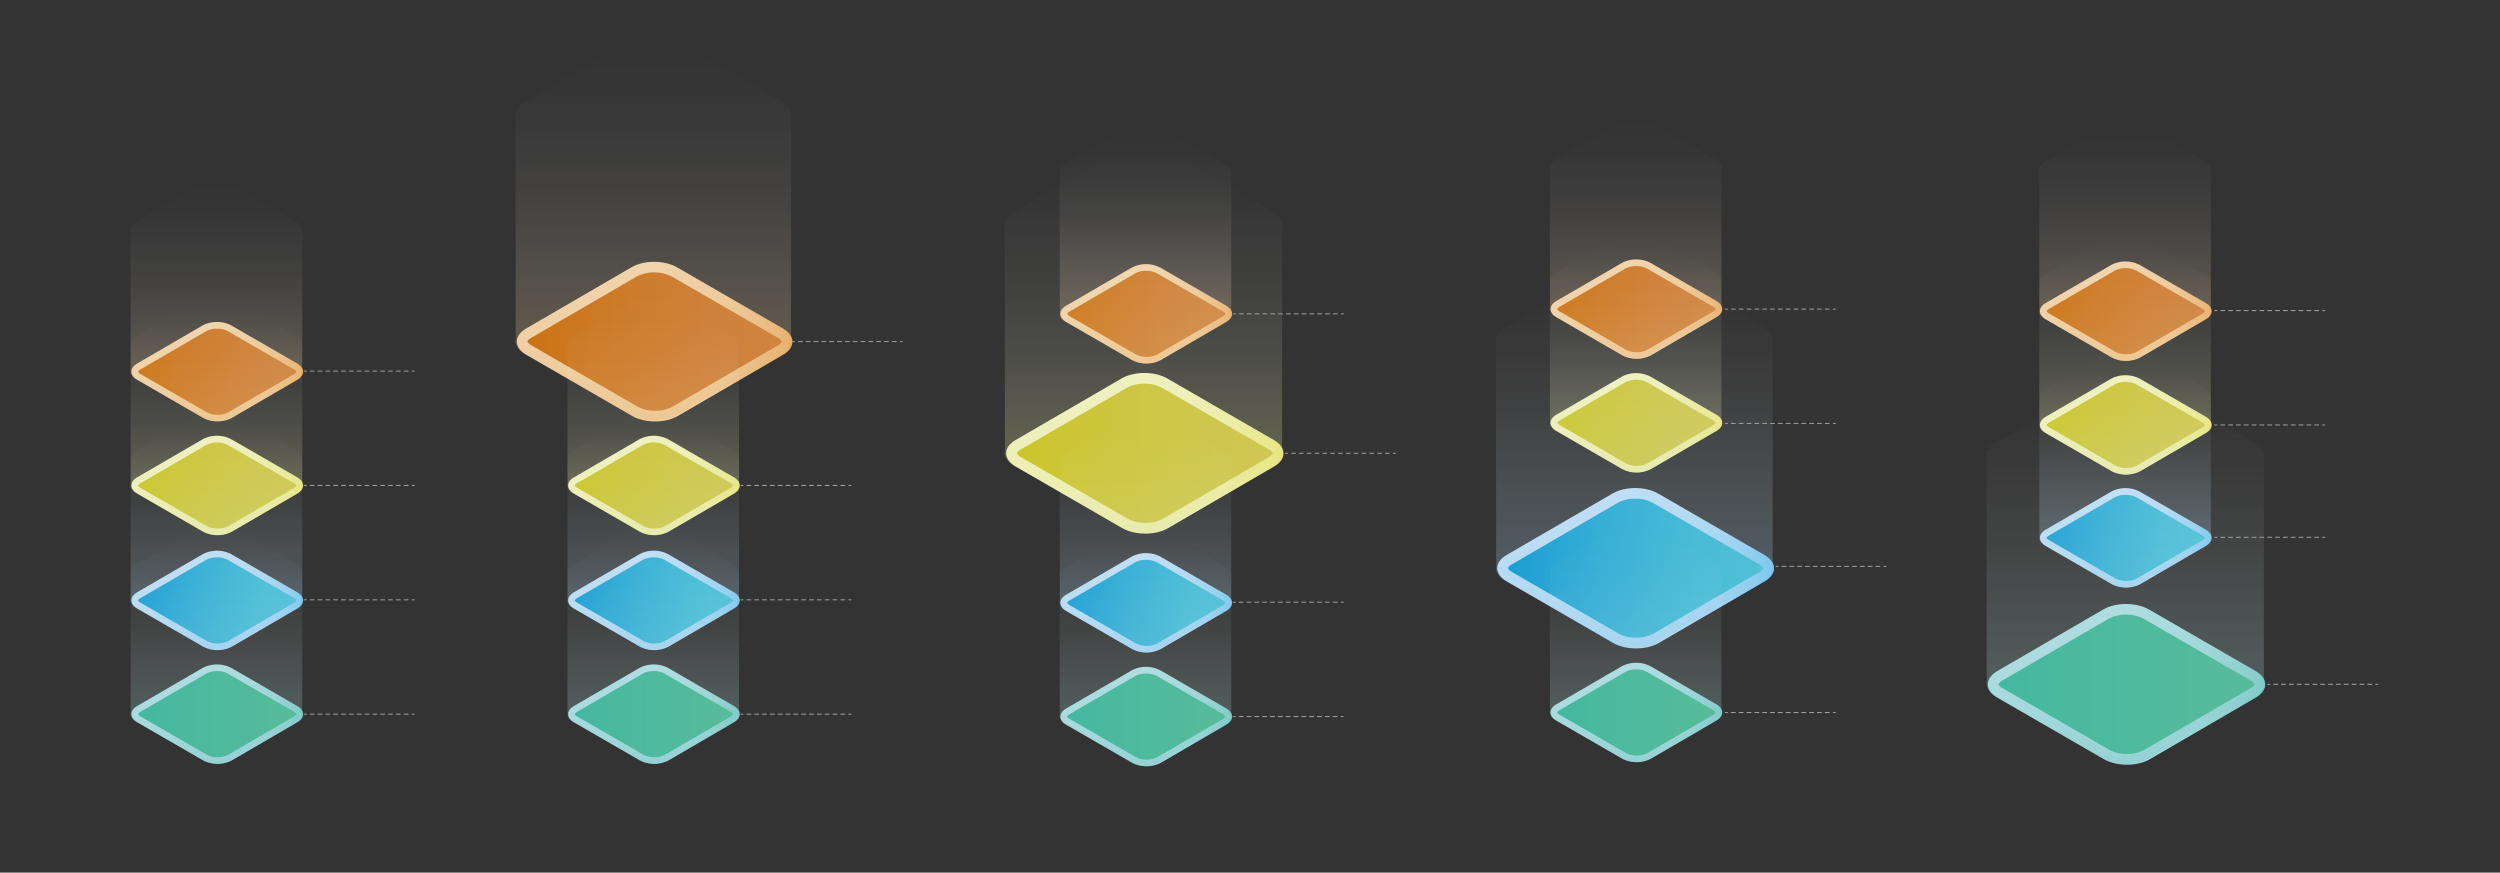 <svg xmlns="http://www.w3.org/2000/svg" xmlns:xlink="http://www.w3.org/1999/xlink" viewBox="0 0 1244.94 434.55"><rect x="0" y="0" width="1244.94" height="434.55" fill="#333333" stroke="none"/><defs><style>.cls-1{fill:url(#linear-gradient);}.cls-11,.cls-16,.cls-19,.cls-2,.cls-22,.cls-25,.cls-28,.cls-31,.cls-34,.cls-37,.cls-40,.cls-43,.cls-46,.cls-49,.cls-5,.cls-52,.cls-55,.cls-58,.cls-61,.cls-8{opacity:0.39;}.cls-2{fill:url(#linear-gradient-2);}.cls-3{fill:url(#linear-gradient-3);}.cls-4{fill:url(#linear-gradient-4);}.cls-5{fill:url(#linear-gradient-5);}.cls-6{fill:url(#linear-gradient-6);}.cls-7{fill:url(#linear-gradient-7);}.cls-8{fill:url(#linear-gradient-8);}.cls-9{fill:url(#linear-gradient-9);}.cls-10{fill:url(#linear-gradient-10);}.cls-11{fill:url(#linear-gradient-11);}.cls-12{fill:url(#linear-gradient-12);}.cls-13,.cls-14{fill:none;stroke:#a09e9f;stroke-linecap:round;stroke-miterlimit:10;stroke-width:0.5px;}.cls-14{stroke-dasharray:1.95 1.95;}.cls-15{fill:url(#linear-gradient-13);}.cls-16{fill:url(#linear-gradient-14);}.cls-17{fill:url(#linear-gradient-15);}.cls-18{fill:url(#linear-gradient-16);}.cls-19{fill:url(#linear-gradient-17);}.cls-20{fill:url(#linear-gradient-18);}.cls-21{fill:url(#linear-gradient-19);}.cls-22{fill:url(#linear-gradient-20);}.cls-23{fill:url(#linear-gradient-21);}.cls-24{fill:url(#linear-gradient-22);}.cls-25{fill:url(#linear-gradient-23);}.cls-26{fill:url(#linear-gradient-24);}.cls-27{fill:url(#linear-gradient-25);}.cls-28{fill:url(#linear-gradient-26);}.cls-29{fill:url(#linear-gradient-27);}.cls-30{fill:url(#linear-gradient-28);}.cls-31{fill:url(#linear-gradient-29);}.cls-32{fill:url(#linear-gradient-30);}.cls-33{fill:url(#linear-gradient-31);}.cls-34{fill:url(#linear-gradient-32);}.cls-35{fill:url(#linear-gradient-33);}.cls-36{fill:url(#linear-gradient-34);}.cls-37{fill:url(#linear-gradient-35);}.cls-38{fill:url(#linear-gradient-36);}.cls-39{fill:url(#linear-gradient-37);}.cls-40{fill:url(#linear-gradient-38);}.cls-41{fill:url(#linear-gradient-39);}.cls-42{fill:url(#linear-gradient-40);}.cls-43{fill:url(#linear-gradient-41);}.cls-44{fill:url(#linear-gradient-42);}.cls-45{fill:url(#linear-gradient-43);}.cls-46{fill:url(#linear-gradient-44);}.cls-47{fill:url(#linear-gradient-45);}.cls-48{fill:url(#linear-gradient-46);}.cls-49{fill:url(#linear-gradient-47);}.cls-50{fill:url(#linear-gradient-48);}.cls-51{fill:url(#linear-gradient-49);}.cls-52{fill:url(#linear-gradient-50);}.cls-53{fill:url(#linear-gradient-51);}.cls-54{fill:url(#linear-gradient-52);}.cls-55{fill:url(#linear-gradient-53);}.cls-56{fill:url(#linear-gradient-54);}.cls-57{fill:url(#linear-gradient-55);}.cls-58{fill:url(#linear-gradient-56);}.cls-59{fill:url(#linear-gradient-57);}.cls-60{fill:url(#linear-gradient-58);}.cls-61{fill:url(#linear-gradient-59);}.cls-62{fill:url(#linear-gradient-60);}</style><linearGradient id="linear-gradient" x1="257.37" y1="170.12" x2="394.62" y2="170.12" gradientUnits="userSpaceOnUse"><stop offset="0" stop-color="#f0d3aa"/><stop offset="0.47" stop-color="#f0d2a8"/><stop offset="0.64" stop-color="#efcea1"/><stop offset="0.77" stop-color="#edc896"/><stop offset="0.86" stop-color="#eabe85"/><stop offset="0.95" stop-color="#e7b26f"/><stop offset="1" stop-color="#e4a85d"/></linearGradient><linearGradient id="linear-gradient-2" x1="325.31" y1="209.64" x2="325.31" y2="17.36" gradientUnits="userSpaceOnUse"><stop offset="0" stop-color="#e4a85d"/><stop offset="0.15" stop-color="#ebbd85" stop-opacity="0.75"/><stop offset="0.31" stop-color="#f1d1aa" stop-opacity="0.53"/><stop offset="0.46" stop-color="#f6e2c8" stop-opacity="0.34"/><stop offset="0.61" stop-color="#faeee0" stop-opacity="0.19"/><stop offset="0.76" stop-color="#fdf8f1" stop-opacity="0.09"/><stop offset="0.89" stop-color="#fefdfb" stop-opacity="0.02"/><stop offset="1" stop-color="#fff" stop-opacity="0"/></linearGradient><linearGradient id="linear-gradient-3" x1="389.3" y1="170.12" x2="262.69" y2="170.12" gradientUnits="userSpaceOnUse"><stop offset="0" stop-color="#cf8440"/><stop offset="0.29" stop-color="#ce8139"/><stop offset="0.7" stop-color="#cd7a27"/><stop offset="1" stop-color="#cb7315"/></linearGradient><linearGradient id="linear-gradient-4" x1="282.92" y1="241.75" x2="368.4" y2="241.75" gradientUnits="userSpaceOnUse"><stop offset="0" stop-color="#edf0c0"/><stop offset="0.47" stop-color="#edf0be"/><stop offset="0.64" stop-color="#ecefb7"/><stop offset="0.77" stop-color="#ebedac"/><stop offset="0.86" stop-color="#e9ea9b"/><stop offset="0.95" stop-color="#e6e685"/><stop offset="1" stop-color="#e4e373"/></linearGradient><linearGradient id="linear-gradient-5" x1="325.23" y1="266.37" x2="325.23" y2="146.61" gradientUnits="userSpaceOnUse"><stop offset="0" stop-color="#e4e373"/><stop offset="0.15" stop-color="#ebea95" stop-opacity="0.75"/><stop offset="0.31" stop-color="#f1f0b5" stop-opacity="0.53"/><stop offset="0.46" stop-color="#f6f6d0" stop-opacity="0.34"/><stop offset="0.61" stop-color="#fafae4" stop-opacity="0.19"/><stop offset="0.76" stop-color="#fdfdf3" stop-opacity="0.09"/><stop offset="0.89" stop-color="#fefefc" stop-opacity="0.02"/><stop offset="1" stop-color="#fff" stop-opacity="0"/></linearGradient><linearGradient id="linear-gradient-6" x1="365.09" y1="241.75" x2="286.23" y2="241.75" gradientUnits="userSpaceOnUse"><stop offset="0" stop-color="#cfc753"/><stop offset="0.3" stop-color="#cec74c"/><stop offset="0.74" stop-color="#ccc63a"/><stop offset="1" stop-color="#cac62b"/></linearGradient><linearGradient id="linear-gradient-7" x1="282.92" y1="298.99" x2="368.4" y2="298.99" gradientUnits="userSpaceOnUse"><stop offset="0" stop-color="#c1ddf4"/><stop offset="0.47" stop-color="#bfdcf4"/><stop offset="0.64" stop-color="#b8daf3"/><stop offset="0.76" stop-color="#add6f2"/><stop offset="0.86" stop-color="#9cd0f0"/><stop offset="0.94" stop-color="#86c9ee"/><stop offset="1" stop-color="#70c1ec"/></linearGradient><linearGradient id="linear-gradient-8" x1="325.23" y1="323.6" x2="325.23" y2="203.84" gradientUnits="userSpaceOnUse"><stop offset="0" stop-color="#70c1ec"/><stop offset="0.01" stop-color="#71c2ec" stop-opacity="0.99"/><stop offset="0.16" stop-color="#96d2f1" stop-opacity="0.73"/><stop offset="0.32" stop-color="#b6dff5" stop-opacity="0.51"/><stop offset="0.48" stop-color="#d0ebf9" stop-opacity="0.33"/><stop offset="0.62" stop-color="#e5f4fc" stop-opacity="0.18"/><stop offset="0.76" stop-color="#f3fafd" stop-opacity="0.08"/><stop offset="0.89" stop-color="#fcfeff" stop-opacity="0.02"/><stop offset="1" stop-color="#fff" stop-opacity="0"/></linearGradient><linearGradient id="linear-gradient-9" x1="365.09" y1="298.99" x2="286.23" y2="298.99" gradientUnits="userSpaceOnUse"><stop offset="0" stop-color="#50c0d6"/><stop offset="0.26" stop-color="#49bcd6"/><stop offset="0.62" stop-color="#37afd5"/><stop offset="1" stop-color="#1c9ed3"/></linearGradient><linearGradient id="linear-gradient-10" x1="282.92" y1="355.63" x2="368.4" y2="355.63" gradientUnits="userSpaceOnUse"><stop offset="0" stop-color="#acdbe0"/><stop offset="0.51" stop-color="#aadadf"/><stop offset="0.69" stop-color="#a3d8db"/><stop offset="0.82" stop-color="#98d3d5"/><stop offset="0.92" stop-color="#87cdcc"/><stop offset="1" stop-color="#74c6c2"/></linearGradient><linearGradient id="linear-gradient-11" x1="325.23" y1="380.24" x2="325.23" y2="260.48" gradientUnits="userSpaceOnUse"><stop offset="0" stop-color="#74c6c2"/><stop offset="0.08" stop-color="#86ceca" stop-opacity="0.87"/><stop offset="0.25" stop-color="#abdcda" stop-opacity="0.61"/><stop offset="0.42" stop-color="#c9e9e7" stop-opacity="0.39"/><stop offset="0.58" stop-color="#e1f3f2" stop-opacity="0.22"/><stop offset="0.74" stop-color="#f1f9f9" stop-opacity="0.1"/><stop offset="0.88" stop-color="#fcfefd" stop-opacity="0.03"/><stop offset="1" stop-color="#fff" stop-opacity="0"/></linearGradient><linearGradient id="linear-gradient-12" x1="365.09" y1="355.63" x2="286.23" y2="355.63" gradientUnits="userSpaceOnUse"><stop offset="0" stop-color="#56bb9a"/><stop offset="0.52" stop-color="#4fba9d"/><stop offset="1" stop-color="#44b8a1"/></linearGradient><linearGradient id="linear-gradient-13" x1="528.07" y1="156.29" x2="613.56" y2="156.29" xlink:href="#linear-gradient"/><linearGradient id="linear-gradient-14" x1="570.39" y1="180.91" x2="570.39" y2="61.15" xlink:href="#linear-gradient-2"/><linearGradient id="linear-gradient-15" x1="610.24" y1="156.29" x2="531.39" y2="156.29" xlink:href="#linear-gradient-3"/><linearGradient id="linear-gradient-16" x1="501.05" y1="225.72" x2="639.15" y2="225.72" xlink:href="#linear-gradient-4"/><linearGradient id="linear-gradient-17" x1="569.42" y1="265.48" x2="569.42" y2="72.01" xlink:href="#linear-gradient-5"/><linearGradient id="linear-gradient-18" x1="633.8" y1="225.72" x2="506.41" y2="225.72" xlink:href="#linear-gradient-6"/><linearGradient id="linear-gradient-19" x1="528.07" y1="300.19" x2="613.56" y2="300.19" xlink:href="#linear-gradient-7"/><linearGradient id="linear-gradient-20" x1="570.39" y1="324.8" x2="570.39" y2="205.04" xlink:href="#linear-gradient-8"/><linearGradient id="linear-gradient-21" x1="610.24" y1="300.19" x2="531.39" y2="300.19" xlink:href="#linear-gradient-9"/><linearGradient id="linear-gradient-22" x1="528.07" y1="356.83" x2="613.56" y2="356.83" xlink:href="#linear-gradient-10"/><linearGradient id="linear-gradient-23" x1="570.39" y1="381.44" x2="570.39" y2="261.68" xlink:href="#linear-gradient-11"/><linearGradient id="linear-gradient-24" x1="610.24" y1="356.83" x2="531.39" y2="356.83" xlink:href="#linear-gradient-12"/><linearGradient id="linear-gradient-25" x1="772.17" y1="153.93" x2="857.65" y2="153.93" xlink:href="#linear-gradient"/><linearGradient id="linear-gradient-26" x1="814.48" y1="178.54" x2="814.48" y2="58.79" xlink:href="#linear-gradient-2"/><linearGradient id="linear-gradient-27" x1="854.34" y1="153.93" x2="775.48" y2="153.93" xlink:href="#linear-gradient-3"/><linearGradient id="linear-gradient-28" x1="772.17" y1="210.57" x2="857.65" y2="210.57" xlink:href="#linear-gradient-4"/><linearGradient id="linear-gradient-29" x1="814.48" y1="235.18" x2="814.48" y2="115.42" xlink:href="#linear-gradient-5"/><linearGradient id="linear-gradient-30" x1="854.34" y1="210.57" x2="775.48" y2="210.57" xlink:href="#linear-gradient-6"/><linearGradient id="linear-gradient-31" x1="745.59" y1="282.96" x2="883.44" y2="282.96" xlink:href="#linear-gradient-7"/><linearGradient id="linear-gradient-32" x1="813.83" y1="322.65" x2="813.83" y2="129.51" xlink:href="#linear-gradient-8"/><linearGradient id="linear-gradient-33" x1="878.1" y1="282.96" x2="750.93" y2="282.96" xlink:href="#linear-gradient-9"/><linearGradient id="linear-gradient-34" x1="772.17" y1="354.79" x2="857.65" y2="354.79" xlink:href="#linear-gradient-10"/><linearGradient id="linear-gradient-35" x1="814.48" y1="379.4" x2="814.48" y2="259.64" xlink:href="#linear-gradient-11"/><linearGradient id="linear-gradient-36" x1="854.34" y1="354.79" x2="775.48" y2="354.79" xlink:href="#linear-gradient-12"/><linearGradient id="linear-gradient-37" x1="1015.88" y1="154.97" x2="1101.36" y2="154.97" xlink:href="#linear-gradient"/><linearGradient id="linear-gradient-38" x1="1058.2" y1="179.58" x2="1058.2" y2="59.82" xlink:href="#linear-gradient-2"/><linearGradient id="linear-gradient-39" x1="1098.05" y1="154.97" x2="1019.19" y2="154.97" xlink:href="#linear-gradient-3"/><linearGradient id="linear-gradient-40" x1="1015.88" y1="211.61" x2="1101.36" y2="211.61" xlink:href="#linear-gradient-4"/><linearGradient id="linear-gradient-41" x1="1058.2" y1="236.22" x2="1058.2" y2="116.46" xlink:href="#linear-gradient-5"/><linearGradient id="linear-gradient-42" x1="1098.05" y1="211.61" x2="1019.19" y2="211.61" xlink:href="#linear-gradient-6"/><linearGradient id="linear-gradient-43" x1="1015.88" y1="267.84" x2="1101.36" y2="267.84" xlink:href="#linear-gradient-7"/><linearGradient id="linear-gradient-44" x1="1058.2" y1="292.45" x2="1058.2" y2="172.69" xlink:href="#linear-gradient-8"/><linearGradient id="linear-gradient-45" x1="1098.05" y1="267.84" x2="1019.19" y2="267.84" xlink:href="#linear-gradient-9"/><linearGradient id="linear-gradient-46" x1="989.88" y1="340.78" x2="1128.05" y2="340.78" xlink:href="#linear-gradient-10"/><linearGradient id="linear-gradient-47" x1="1058.28" y1="380.57" x2="1058.28" y2="186.99" xlink:href="#linear-gradient-11"/><linearGradient id="linear-gradient-48" x1="1122.69" y1="340.78" x2="995.23" y2="340.78" xlink:href="#linear-gradient-12"/><linearGradient id="linear-gradient-49" x1="65.46" y1="185.12" x2="150.94" y2="185.12" xlink:href="#linear-gradient"/><linearGradient id="linear-gradient-50" x1="107.78" y1="209.73" x2="107.78" y2="89.97" xlink:href="#linear-gradient-2"/><linearGradient id="linear-gradient-51" x1="147.63" y1="185.12" x2="68.77" y2="185.12" xlink:href="#linear-gradient-3"/><linearGradient id="linear-gradient-52" x1="65.46" y1="241.75" x2="150.94" y2="241.75" xlink:href="#linear-gradient-4"/><linearGradient id="linear-gradient-53" x1="107.78" y1="266.37" x2="107.78" y2="146.61" xlink:href="#linear-gradient-5"/><linearGradient id="linear-gradient-54" x1="147.63" y1="241.75" x2="68.77" y2="241.75" xlink:href="#linear-gradient-6"/><linearGradient id="linear-gradient-55" x1="65.46" y1="298.99" x2="150.94" y2="298.99" xlink:href="#linear-gradient-7"/><linearGradient id="linear-gradient-56" x1="107.78" y1="323.6" x2="107.78" y2="203.84" xlink:href="#linear-gradient-8"/><linearGradient id="linear-gradient-57" x1="147.63" y1="298.99" x2="68.77" y2="298.99" xlink:href="#linear-gradient-9"/><linearGradient id="linear-gradient-58" x1="65.46" y1="355.63" x2="150.94" y2="355.63" xlink:href="#linear-gradient-10"/><linearGradient id="linear-gradient-59" x1="107.78" y1="380.24" x2="107.78" y2="260.48" xlink:href="#linear-gradient-11"/><linearGradient id="linear-gradient-60" x1="147.63" y1="355.63" x2="68.77" y2="355.63" xlink:href="#linear-gradient-12"/></defs><g id="图层_1" data-name="图层 1"><path class="cls-1" d="M389.91,163.59c6.25,3.61,6.29,9.46.08,13.07L337.5,207.17c-6.22,3.61-16.33,3.6-22.58,0l-52.83-30.51c-6.25-3.61-6.29-9.46-.08-13.08l52.49-30.5c6.21-3.61,16.32-3.6,22.57,0Z"/><path class="cls-2" d="M393.93,169.64V57.45h0c.14-2.48-1.41-5-4.69-6.88l-52.84-30.5c-6.24-3.61-16.35-3.61-22.56,0l-52.49,30.5a9.56,9.56,0,0,0-4.11,4.17h-.53v2.41l.1,111.7a5.24,5.24,0,0,0,0,2v0h0c.4,2,1.93,4,4.6,5.51l52.83,30.5c6.25,3.61,16.36,3.61,22.58,0l52.49-30.5c3.21-1.87,4.74-4.34,4.61-6.79Z"/><path class="cls-3" d="M326.22,204.55a17.88,17.88,0,0,1-8.64-2l-52.84-30.51c-1.56-.9-2.05-1.75-2.05-2s.47-1,2-1.91l52.49-30.5a19.69,19.69,0,0,1,17.23,0l52.84,30.51c1.56.9,2.05,1.75,2.05,2s-.47,1-2,1.9l-52.49,30.51A17.75,17.75,0,0,1,326.22,204.55Z"/><path class="cls-4" d="M365.46,237.68c3.9,2.25,3.92,5.9.05,8.15l-32.69,19a15.52,15.52,0,0,1-14.06,0l-32.91-19c-3.89-2.25-3.92-5.9,0-8.15l32.69-19a15.52,15.52,0,0,1,14.06,0Z"/><path class="cls-5" d="M368,241.45V171.58h0c.09-1.55-.88-3.11-2.92-4.29l-32.91-19a15.5,15.5,0,0,0-14.05,0l-32.7,19a6,6,0,0,0-2.55,2.6h-.33v1.5l.06,69.58a3.39,3.39,0,0,0,0,1.27v0h0a5.39,5.39,0,0,0,2.86,3.43l32.91,19a15.49,15.49,0,0,0,14.06,0l32.69-19c2-1.16,3-2.7,2.87-4.23Z"/><path class="cls-6" d="M325.8,263.2a11.11,11.11,0,0,1-5.38-1.24l-32.91-19c-1-.57-1.28-1.1-1.28-1.23s.29-.63,1.24-1.18l32.7-19a11,11,0,0,1,5.34-1.24,11.15,11.15,0,0,1,5.39,1.24l32.91,19c1,.57,1.28,1.1,1.28,1.23s-.3.63-1.24,1.18l-32.69,19A11,11,0,0,1,325.8,263.2Z"/><path class="cls-7" d="M365.46,294.92c3.9,2.24,3.92,5.89.05,8.14l-32.69,19a15.49,15.49,0,0,1-14.06,0l-32.91-19c-3.89-2.25-3.92-5.9,0-8.15l32.69-19a15.52,15.52,0,0,1,14.06,0Z"/><path class="cls-8" d="M368,298.69V228.81h0c.09-1.54-.88-3.11-2.92-4.28l-32.91-19a15.5,15.5,0,0,0-14.05,0l-32.7,19a6,6,0,0,0-2.55,2.6h-.33v1.5l.06,69.58a3.44,3.44,0,0,0,0,1.28h0a5.39,5.39,0,0,0,2.86,3.43l32.91,19a15.49,15.49,0,0,0,14.06,0l32.69-19c2-1.16,3-2.7,2.87-4.22Z"/><path class="cls-9" d="M325.8,320.43a11.11,11.11,0,0,1-5.38-1.24l-32.91-19c-1-.56-1.28-1.09-1.28-1.22s.29-.64,1.24-1.19l32.7-19a11,11,0,0,1,5.34-1.24,11.15,11.15,0,0,1,5.39,1.25l32.91,19c1,.56,1.28,1.09,1.28,1.22s-.3.64-1.24,1.18l-32.69,19A11,11,0,0,1,325.8,320.43Z"/><path class="cls-10" d="M365.46,351.56c3.9,2.24,3.92,5.89.05,8.14l-32.69,19a15.49,15.49,0,0,1-14.06,0l-32.91-19c-3.89-2.25-3.92-5.9,0-8.15l32.69-19a15.52,15.52,0,0,1,14.06,0Z"/><path class="cls-11" d="M368,355.33V285.45h0c.09-1.55-.88-3.11-2.92-4.28l-32.91-19a15.5,15.5,0,0,0-14.05,0l-32.7,19a6,6,0,0,0-2.55,2.6h-.33v1.5l.06,69.58a3.44,3.44,0,0,0,0,1.28h0a5.39,5.39,0,0,0,2.86,3.43l32.91,19a15.49,15.49,0,0,0,14.06,0l32.69-19c2-1.16,3-2.7,2.87-4.22Z"/><path class="cls-12" d="M325.8,377.07a11.11,11.11,0,0,1-5.38-1.24l-32.91-19c-1-.56-1.28-1.09-1.28-1.22s.29-.64,1.24-1.19l32.7-19a11,11,0,0,1,5.34-1.24,11.15,11.15,0,0,1,5.39,1.25l32.91,19c1,.56,1.28,1.09,1.28,1.22s-.3.63-1.24,1.18l-32.69,19A11,11,0,0,1,325.8,377.07Z"/><line class="cls-13" x1="394.62" y1="170.12" x2="395.62" y2="170.12"/><line class="cls-14" x1="397.57" y1="170.12" x2="447.4" y2="170.12"/><line class="cls-13" x1="448.38" y1="170.12" x2="449.38" y2="170.12"/><line class="cls-13" x1="368.97" y1="241.75" x2="369.97" y2="241.75"/><line class="cls-14" x1="371.92" y1="241.75" x2="421.76" y2="241.75"/><line class="cls-13" x1="422.73" y1="241.75" x2="423.73" y2="241.75"/><line class="cls-13" x1="368.97" y1="298.7" x2="369.97" y2="298.7"/><line class="cls-14" x1="371.92" y1="298.7" x2="421.76" y2="298.7"/><line class="cls-13" x1="422.73" y1="298.7" x2="423.73" y2="298.7"/><line class="cls-13" x1="368.97" y1="355.64" x2="369.97" y2="355.64"/><line class="cls-14" x1="371.92" y1="355.64" x2="421.76" y2="355.64"/><line class="cls-13" x1="422.73" y1="355.64" x2="423.73" y2="355.64"/></g><g id="图层_2" data-name="图层 2"><path class="cls-15" d="M610.62,152.22c3.89,2.25,3.92,5.9,0,8.14l-32.69,19a15.52,15.52,0,0,1-14.06,0l-32.91-19c-3.89-2.25-3.92-5.9,0-8.15l32.7-19a15.5,15.5,0,0,1,14.05,0Z"/><path class="cls-16" d="M613.13,156V86.12h0c.09-1.55-.88-3.11-2.92-4.29l-32.91-19a15.5,15.5,0,0,0-14,0l-32.7,19a6,6,0,0,0-2.56,2.6h-.33v1.5l.07,69.58a3.39,3.39,0,0,0,0,1.27v0h0a5.4,5.4,0,0,0,2.87,3.43l32.91,19a15.49,15.49,0,0,0,14.06,0l32.69-19c2-1.16,3-2.7,2.87-4.23Z"/><path class="cls-17" d="M571,177.74a11.15,11.15,0,0,1-5.39-1.24l-32.9-19c-1-.57-1.28-1.1-1.28-1.23s.29-.63,1.24-1.18l32.69-19a11,11,0,0,1,5.35-1.24,11.15,11.15,0,0,1,5.39,1.24l32.91,19c1,.57,1.27,1.1,1.27,1.23S610,157,609,157.5l-32.7,19A11,11,0,0,1,571,177.74Z"/><path class="cls-18" d="M634.41,219.15c6.29,3.63,6.33,9.52.08,13.15L581.67,263c-6.25,3.63-16.42,3.63-22.71,0l-53.17-30.7c-6.28-3.63-6.32-9.52-.07-13.16l52.82-30.69c6.25-3.63,16.42-3.63,22.71,0Z"/><path class="cls-19" d="M638.46,225.24V112.35h0c.14-2.49-1.42-5-4.72-6.92L580.57,74.74c-6.29-3.64-16.46-3.64-22.71,0L505,105.43a9.65,9.65,0,0,0-4.13,4.19h-.54V112l.11,112.41a5.49,5.49,0,0,0,0,2.06v0h0c.4,2,1.93,4,4.62,5.55l53.17,30.69c6.29,3.63,16.46,3.63,22.71,0l52.82-30.7c3.24-1.87,4.77-4.36,4.64-6.82Z"/><path class="cls-20" d="M570.33,260.37a17.89,17.89,0,0,1-8.69-2l-53.17-30.69c-1.57-.91-2.06-1.77-2.06-2s.47-1,2-1.92l52.82-30.69a17.77,17.77,0,0,1,8.64-2,18,18,0,0,1,8.7,2l53.17,30.69c1.57.91,2.06,1.77,2.06,2s-.47,1-2,1.91L579,258.37A17.81,17.81,0,0,1,570.33,260.37Z"/><path class="cls-21" d="M610.62,296.12c3.89,2.25,3.92,5.89,0,8.14l-32.69,19a15.49,15.49,0,0,1-14.06,0l-32.91-19c-3.89-2.25-3.92-5.89,0-8.14l32.7-19a15.47,15.47,0,0,1,14.05,0Z"/><path class="cls-22" d="M613.13,299.89V230h0c.09-1.54-.88-3.1-2.92-4.28l-32.91-19a15.47,15.47,0,0,0-14,0l-32.7,19a6,6,0,0,0-2.56,2.59h-.33v1.5l.07,69.57a3.44,3.44,0,0,0,0,1.28h0a5.4,5.4,0,0,0,2.87,3.44l32.91,19a15.52,15.52,0,0,0,14.06,0l32.69-19c2-1.17,3-2.71,2.87-4.23Z"/><path class="cls-23" d="M571,321.63a11.15,11.15,0,0,1-5.39-1.24l-32.9-19c-1-.56-1.28-1.09-1.28-1.22s.29-.64,1.24-1.19l32.69-19a12.29,12.29,0,0,1,10.74,0L609,299c1,.56,1.27,1.09,1.27,1.22s-.29.64-1.23,1.19l-32.7,19A11.08,11.08,0,0,1,571,321.63Z"/><path class="cls-24" d="M610.62,352.76c3.89,2.25,3.92,5.89,0,8.14L578,379.9a15.49,15.49,0,0,1-14.06,0L531,360.9c-3.89-2.25-3.92-5.89,0-8.14l32.7-19a15.47,15.47,0,0,1,14.05,0Z"/><path class="cls-25" d="M613.13,356.53V286.65h0c.09-1.54-.88-3.1-2.92-4.28l-32.91-19a15.47,15.47,0,0,0-14,0l-32.7,19A6,6,0,0,0,528,285h-.33v1.5l.07,69.57a3.44,3.44,0,0,0,0,1.28h0a5.42,5.42,0,0,0,2.87,3.44l32.91,19a15.49,15.49,0,0,0,14.06,0l32.69-19c2-1.16,3-2.7,2.87-4.22Z"/><path class="cls-26" d="M571,378.27a11.15,11.15,0,0,1-5.39-1.24l-32.9-19c-1-.56-1.28-1.09-1.28-1.22s.29-.64,1.24-1.19l32.69-19a12.29,12.29,0,0,1,10.74,0l32.91,19c1,.56,1.27,1.09,1.27,1.22s-.29.64-1.23,1.19l-32.7,19A11.08,11.08,0,0,1,571,378.27Z"/><line class="cls-13" x1="640.15" y1="225.72" x2="641.15" y2="225.72"/><line class="cls-14" x1="643.11" y1="225.72" x2="692.94" y2="225.72"/><line class="cls-13" x1="693.91" y1="225.72" x2="694.91" y2="225.72"/><line class="cls-13" x1="614.24" y1="156.29" x2="615.24" y2="156.29"/><line class="cls-14" x1="617.2" y1="156.29" x2="667.03" y2="156.29"/><line class="cls-13" x1="668" y1="156.29" x2="669" y2="156.29"/><line class="cls-13" x1="614.13" y1="299.9" x2="615.13" y2="299.9"/><line class="cls-14" x1="617.08" y1="299.9" x2="666.91" y2="299.9"/><line class="cls-13" x1="667.89" y1="299.9" x2="668.89" y2="299.9"/><line class="cls-13" x1="614.13" y1="356.84" x2="615.13" y2="356.84"/><line class="cls-14" x1="617.08" y1="356.84" x2="666.91" y2="356.84"/><line class="cls-13" x1="667.89" y1="356.84" x2="668.89" y2="356.84"/></g><g id="图层_3" data-name="图层 3"><path class="cls-27" d="M854.71,149.86c3.9,2.25,3.92,5.9,0,8.14l-32.69,19A15.49,15.49,0,0,1,808,177L775.1,158c-3.89-2.24-3.92-5.89,0-8.14l32.69-19a15.52,15.52,0,0,1,14.06,0Z"/><path class="cls-28" d="M857.22,153.63V83.76h0c.09-1.54-.88-3.1-2.92-4.28l-32.91-19a15.47,15.47,0,0,0-14,0l-32.7,19a6,6,0,0,0-2.55,2.6h-.34v1.5l.06,69.58a3.39,3.39,0,0,0,0,1.27v0h0a5.39,5.39,0,0,0,2.86,3.43l32.91,19a15.49,15.49,0,0,0,14.06,0l32.69-19c2-1.17,2.95-2.7,2.87-4.23Z"/><path class="cls-29" d="M815.05,175.38a11.23,11.23,0,0,1-5.38-1.24l-32.91-19c-1-.56-1.28-1.09-1.28-1.22s.29-.64,1.24-1.19l32.7-19a11,11,0,0,1,5.34-1.24,11.15,11.15,0,0,1,5.39,1.24l32.91,19c1,.57,1.28,1.1,1.28,1.22s-.3.64-1.24,1.19l-32.69,19A11,11,0,0,1,815.05,175.38Z"/><path class="cls-30" d="M854.71,206.5c3.9,2.25,3.92,5.9,0,8.14l-32.69,19a15.49,15.49,0,0,1-14.06,0l-32.91-19c-3.89-2.24-3.92-5.89,0-8.14l32.69-19a15.49,15.49,0,0,1,14.06,0Z"/><path class="cls-31" d="M857.22,210.27V140.39h0c.09-1.54-.88-3.1-2.92-4.28l-32.91-19a15.47,15.47,0,0,0-14,0l-32.7,19a5.85,5.85,0,0,0-2.55,2.6h-.34v1.5l.06,69.58a3.39,3.39,0,0,0,0,1.27v0h0a5.39,5.39,0,0,0,2.86,3.43l32.91,19a15.52,15.52,0,0,0,14.06,0l32.69-19c2-1.17,2.95-2.7,2.87-4.23Z"/><path class="cls-32" d="M815.05,232a11.11,11.11,0,0,1-5.38-1.25l-32.91-19c-1-.56-1.28-1.09-1.28-1.22s.29-.64,1.24-1.19l32.7-19a12.27,12.27,0,0,1,10.73,0l32.91,19c1,.56,1.28,1.09,1.28,1.22s-.3.64-1.24,1.19l-32.69,19A11.14,11.14,0,0,1,815.05,232Z"/><path class="cls-33" d="M878.71,276.39c6.28,3.63,6.32,9.51.08,13.13l-52.73,30.64c-6.24,3.63-16.39,3.63-22.67,0l-53.07-30.65c-6.28-3.62-6.32-9.5-.08-13.13L803,245.75c6.24-3.63,16.39-3.62,22.67,0Z"/><path class="cls-34" d="M882.75,282.47V169.78h0c.14-2.49-1.42-5-4.71-6.9L825,132.23c-6.28-3.62-16.43-3.62-22.67,0l-52.72,30.64a9.65,9.65,0,0,0-4.13,4.19h-.53v2.42l.1,112.2a5.29,5.29,0,0,0,0,2.06v0h0c.4,2,1.93,4,4.62,5.54l53.07,30.64c6.28,3.62,16.43,3.63,22.68,0l52.72-30.64c3.23-1.88,4.76-4.36,4.63-6.82Z"/><path class="cls-35" d="M814.74,317.54a18,18,0,0,1-8.68-2L753,284.9c-1.57-.91-2.06-1.77-2.06-2s.47-1,2-1.92l52.73-30.64a17.72,17.72,0,0,1,8.62-2,18,18,0,0,1,8.69,2L876,281c1.57.91,2.06,1.76,2.06,2s-.47,1-2,1.91l-52.73,30.64A17.77,17.77,0,0,1,814.74,317.54Z"/><path class="cls-36" d="M854.71,350.72c3.9,2.24,3.92,5.89,0,8.14l-32.69,19a15.49,15.49,0,0,1-14.06,0l-32.91-19c-3.89-2.25-3.92-5.9,0-8.15l32.69-19a15.52,15.52,0,0,1,14.06,0Z"/><path class="cls-37" d="M857.22,354.49V284.61h0c.09-1.54-.88-3.11-2.92-4.28l-32.91-19a15.5,15.5,0,0,0-14,0l-32.7,19a6,6,0,0,0-2.55,2.6h-.34v1.5l.06,69.58a3.44,3.44,0,0,0,0,1.28h0a5.39,5.39,0,0,0,2.86,3.43l32.91,19a15.49,15.49,0,0,0,14.06,0l32.69-19c2-1.16,2.95-2.7,2.87-4.22Z"/><path class="cls-38" d="M815.05,376.23a11.11,11.11,0,0,1-5.38-1.24l-32.91-19c-1-.56-1.28-1.09-1.28-1.22s.29-.64,1.24-1.19l32.7-19a11,11,0,0,1,5.34-1.24,11.15,11.15,0,0,1,5.39,1.25l32.91,19c1,.56,1.28,1.09,1.28,1.22s-.3.64-1.24,1.18l-32.69,19A11,11,0,0,1,815.05,376.23Z"/><line class="cls-13" x1="859.22" y1="153.93" x2="860.22" y2="153.93"/><line class="cls-14" x1="862.17" y1="153.93" x2="912" y2="153.93"/><line class="cls-13" x1="912.98" y1="153.93" x2="913.98" y2="153.93"/><line class="cls-13" x1="859.22" y1="210.87" x2="860.22" y2="210.87"/><line class="cls-14" x1="862.17" y1="210.87" x2="912" y2="210.87"/><line class="cls-13" x1="912.98" y1="210.87" x2="913.98" y2="210.87"/><line class="cls-13" x1="884.44" y1="282.03" x2="885.44" y2="282.03"/><line class="cls-14" x1="887.4" y1="282.03" x2="937.23" y2="282.03"/><line class="cls-13" x1="938.21" y1="282.03" x2="939.21" y2="282.03"/><line class="cls-13" x1="859.22" y1="354.8" x2="860.22" y2="354.8"/><line class="cls-14" x1="862.17" y1="354.8" x2="912" y2="354.8"/><line class="cls-13" x1="912.98" y1="354.8" x2="913.98" y2="354.8"/></g><g id="图层_4" data-name="图层 4"><path class="cls-39" d="M1098.43,150.9c3.89,2.24,3.92,5.89,0,8.14l-32.7,19a15.49,15.49,0,0,1-14.06,0l-32.9-19c-3.9-2.25-3.92-5.9-.05-8.15l32.69-19a15.52,15.52,0,0,1,14.06,0Z"/><path class="cls-40" d="M1100.94,154.67V84.79h0c.08-1.54-.88-3.11-2.92-4.28l-32.91-19a15.52,15.52,0,0,0-14.06,0l-32.69,19a6,6,0,0,0-2.56,2.6h-.33v1.5l.07,69.58a3.44,3.44,0,0,0,0,1.28h0a5.42,5.42,0,0,0,2.86,3.43l32.91,19a15.49,15.49,0,0,0,14.06,0l32.7-19c2-1.16,3-2.7,2.87-4.22Z"/><path class="cls-41" d="M1058.76,176.41a11.14,11.14,0,0,1-5.38-1.24l-32.91-19c-1-.56-1.28-1.09-1.28-1.22s.3-.64,1.25-1.19l32.69-19a11,11,0,0,1,5.35-1.24,11.11,11.11,0,0,1,5.38,1.25l32.91,19c1,.56,1.28,1.09,1.28,1.22s-.29.64-1.24,1.18l-32.69,19A11,11,0,0,1,1058.76,176.41Z"/><path class="cls-42" d="M1098.43,207.54c3.89,2.24,3.92,5.89,0,8.14l-32.7,19a15.52,15.52,0,0,1-14.06,0l-32.9-19c-3.9-2.25-3.92-5.9-.05-8.15l32.69-19a15.52,15.52,0,0,1,14.06,0Z"/><path class="cls-43" d="M1100.94,211.3V141.43h0c.08-1.55-.88-3.11-2.92-4.28l-32.91-19a15.52,15.52,0,0,0-14.06,0l-32.69,19a6,6,0,0,0-2.56,2.6h-.33v1.5l.07,69.58a3.44,3.44,0,0,0,0,1.28h0a5.42,5.42,0,0,0,2.86,3.43l32.91,19a15.49,15.49,0,0,0,14.06,0l32.7-19c2-1.16,3-2.7,2.87-4.23Z"/><path class="cls-44" d="M1058.76,233.05a11.14,11.14,0,0,1-5.38-1.24l-32.91-19c-1-.56-1.28-1.09-1.28-1.22s.3-.64,1.25-1.19l32.69-19a11,11,0,0,1,5.35-1.24,11.23,11.23,0,0,1,5.38,1.24l32.91,19c1,.56,1.28,1.09,1.28,1.22s-.29.63-1.24,1.18l-32.69,19A11,11,0,0,1,1058.76,233.05Z"/><path class="cls-45" d="M1098.43,263.77c3.89,2.25,3.92,5.89,0,8.14l-32.7,19a15.49,15.49,0,0,1-14.06,0l-32.9-19c-3.9-2.25-3.92-5.89-.05-8.14l32.69-19a15.49,15.49,0,0,1,14.06,0Z"/><path class="cls-46" d="M1100.94,267.54V197.66h0c.08-1.54-.88-3.1-2.92-4.28l-32.91-19a15.49,15.49,0,0,0-14.06,0l-32.69,19a6,6,0,0,0-2.56,2.59h-.33v1.49l.07,69.58a3.44,3.44,0,0,0,0,1.28h0a5.39,5.39,0,0,0,2.86,3.43l32.91,19a15.49,15.49,0,0,0,14.06,0l32.7-19c2-1.16,3-2.7,2.87-4.22Z"/><path class="cls-47" d="M1058.76,289.28a11.14,11.14,0,0,1-5.38-1.24l-32.91-19c-1-.56-1.28-1.09-1.28-1.22s.3-.64,1.25-1.19l32.69-19a12.27,12.27,0,0,1,10.73,0l32.91,19c1,.56,1.28,1.09,1.28,1.22s-.29.64-1.24,1.19l-32.69,19A11.12,11.12,0,0,1,1058.76,289.28Z"/><path class="cls-48" d="M1123.31,334.2c6.29,3.64,6.33,9.53.08,13.16l-52.85,30.72c-6.26,3.63-16.44,3.63-22.73,0l-53.19-30.71c-6.29-3.64-6.33-9.53-.07-13.17l52.84-30.71c6.25-3.63,16.43-3.63,22.72,0Z"/><path class="cls-49" d="M1127.36,340.3v-113h0c.14-2.49-1.42-5-4.72-6.92l-53.19-30.71c-6.29-3.63-16.47-3.64-22.72,0l-52.84,30.72a9.68,9.68,0,0,0-4.14,4.19h-.53V227l.1,112.47a5.29,5.29,0,0,0,0,2.06v0h0c.4,2,1.94,4,4.63,5.55l53.19,30.71c6.29,3.63,16.47,3.64,22.73,0l52.84-30.71c3.24-1.88,4.78-4.37,4.65-6.83Z"/><path class="cls-50" d="M1059.19,375.45a18.07,18.07,0,0,1-8.7-2L997.3,342.73c-1.58-.91-2.07-1.77-2.07-2s.48-1,2-1.92l52.85-30.71a17.77,17.77,0,0,1,8.64-2,18.14,18.14,0,0,1,8.71,2l53.19,30.71c1.57.91,2.06,1.77,2.06,2s-.47,1-2,1.91l-52.84,30.71A17.77,17.77,0,0,1,1059.19,375.45Z"/><line class="cls-13" x1="1102.94" y1="154.67" x2="1103.94" y2="154.67"/><line class="cls-14" x1="1105.89" y1="154.67" x2="1155.72" y2="154.67"/><line class="cls-13" x1="1156.7" y1="154.67" x2="1157.7" y2="154.67"/><line class="cls-13" x1="1102.94" y1="211.61" x2="1103.94" y2="211.61"/><line class="cls-14" x1="1105.89" y1="211.61" x2="1155.72" y2="211.61"/><line class="cls-13" x1="1156.7" y1="211.61" x2="1157.7" y2="211.61"/><line class="cls-13" x1="1102.94" y1="267.55" x2="1103.94" y2="267.55"/><line class="cls-14" x1="1105.89" y1="267.55" x2="1155.72" y2="267.55"/><line class="cls-13" x1="1156.7" y1="267.55" x2="1157.7" y2="267.55"/><line class="cls-13" x1="1129.32" y1="340.78" x2="1130.32" y2="340.78"/><line class="cls-14" x1="1132.27" y1="340.78" x2="1182.1" y2="340.78"/><line class="cls-13" x1="1183.08" y1="340.78" x2="1184.08" y2="340.78"/></g><g id="图层_5" data-name="图层 5"><path class="cls-51" d="M148,181c3.89,2.25,3.92,5.9.05,8.15l-32.7,19a15.52,15.52,0,0,1-14.06,0l-32.9-19c-3.9-2.25-3.92-5.9-.05-8.15L101,162a15.55,15.55,0,0,1,14.06,0Z"/><path class="cls-52" d="M150.52,184.81V114.94h0c.08-1.55-.88-3.11-2.92-4.29l-32.91-19a15.52,15.52,0,0,0-14.06,0l-32.69,19a6,6,0,0,0-2.56,2.6H65v1.5l.07,69.58a3.39,3.39,0,0,0,0,1.27v0h0A5.42,5.42,0,0,0,68,189l32.91,19a15.49,15.49,0,0,0,14.06,0l32.7-19c2-1.16,3-2.7,2.87-4.23Z"/><path class="cls-53" d="M108.34,206.56a11.14,11.14,0,0,1-5.38-1.24l-32.91-19c-1-.57-1.28-1.1-1.28-1.22s.3-.64,1.25-1.19l32.69-19a11,11,0,0,1,5.35-1.24,11.11,11.11,0,0,1,5.38,1.24l32.91,19c1,.57,1.28,1.1,1.28,1.23s-.29.63-1.24,1.18l-32.69,19A11,11,0,0,1,108.34,206.56Z"/><path class="cls-54" d="M148,237.68c3.89,2.25,3.92,5.9.05,8.15l-32.7,19a15.52,15.52,0,0,1-14.06,0l-32.9-19c-3.9-2.25-3.92-5.9-.05-8.15l32.69-19a15.52,15.52,0,0,1,14.06,0Z"/><path class="cls-55" d="M150.52,241.45V171.58h0c.08-1.55-.88-3.11-2.92-4.29l-32.91-19a15.52,15.52,0,0,0-14.06,0l-32.69,19a6,6,0,0,0-2.56,2.6H65v1.5L65.11,241a3.39,3.39,0,0,0,0,1.27v0h0A5.42,5.42,0,0,0,68,245.68l32.91,19a15.49,15.49,0,0,0,14.06,0l32.7-19c2-1.16,3-2.7,2.87-4.23Z"/><path class="cls-56" d="M108.34,263.2A11.14,11.14,0,0,1,103,262L70.05,243c-1-.57-1.28-1.1-1.28-1.23s.3-.63,1.25-1.18l32.69-19a11,11,0,0,1,5.35-1.24,11.11,11.11,0,0,1,5.38,1.24l32.91,19c1,.57,1.28,1.1,1.28,1.23s-.29.63-1.24,1.18L113.7,262A11,11,0,0,1,108.34,263.2Z"/><path class="cls-57" d="M148,294.92c3.89,2.24,3.92,5.89.05,8.14l-32.7,19a15.49,15.49,0,0,1-14.06,0l-32.9-19c-3.9-2.25-3.92-5.9-.05-8.15l32.69-19a15.52,15.52,0,0,1,14.06,0Z"/><path class="cls-58" d="M150.52,298.69V228.81h0c.08-1.54-.88-3.11-2.92-4.28l-32.91-19a15.52,15.52,0,0,0-14.06,0l-32.69,19a6,6,0,0,0-2.56,2.6H65v1.5l.07,69.58a3.44,3.44,0,0,0,0,1.28h0A5.42,5.42,0,0,0,68,302.91l32.91,19a15.49,15.49,0,0,0,14.06,0l32.7-19c2-1.16,3-2.7,2.87-4.22Z"/><path class="cls-59" d="M108.34,320.43a11.14,11.14,0,0,1-5.38-1.24l-32.91-19c-1-.56-1.28-1.09-1.28-1.22s.3-.64,1.25-1.19l32.69-19a11,11,0,0,1,5.35-1.24,11.11,11.11,0,0,1,5.38,1.25l32.91,19c1,.56,1.28,1.09,1.28,1.22s-.29.64-1.24,1.18l-32.69,19A11,11,0,0,1,108.34,320.43Z"/><path class="cls-60" d="M148,351.56c3.89,2.24,3.92,5.89.05,8.14l-32.7,19a15.49,15.49,0,0,1-14.06,0l-32.9-19c-3.9-2.25-3.92-5.9-.05-8.15l32.69-19a15.52,15.52,0,0,1,14.06,0Z"/><path class="cls-61" d="M150.52,355.33V285.45h0c.08-1.55-.88-3.11-2.92-4.28l-32.91-19a15.52,15.52,0,0,0-14.06,0l-32.69,19a6,6,0,0,0-2.56,2.6H65v1.5l.07,69.58a3.44,3.44,0,0,0,0,1.28h0A5.42,5.42,0,0,0,68,359.55l32.91,19a15.49,15.49,0,0,0,14.06,0l32.7-19c2-1.16,3-2.7,2.87-4.22Z"/><path class="cls-62" d="M108.34,377.07a11.14,11.14,0,0,1-5.38-1.24l-32.91-19c-1-.56-1.28-1.09-1.28-1.22s.3-.64,1.25-1.19l32.69-19a11,11,0,0,1,5.35-1.24,11.11,11.11,0,0,1,5.38,1.25l32.91,19c1,.56,1.28,1.09,1.28,1.22s-.29.63-1.24,1.18l-32.69,19A11,11,0,0,1,108.34,377.07Z"/><line class="cls-13" x1="151.52" y1="184.81" x2="152.52" y2="184.81"/><line class="cls-14" x1="154.47" y1="184.81" x2="204.3" y2="184.81"/><line class="cls-13" x1="205.28" y1="184.81" x2="206.28" y2="184.81"/><line class="cls-13" x1="151.52" y1="241.75" x2="152.52" y2="241.75"/><line class="cls-14" x1="154.47" y1="241.75" x2="204.3" y2="241.75"/><line class="cls-13" x1="205.28" y1="241.75" x2="206.28" y2="241.75"/><line class="cls-13" x1="151.52" y1="298.7" x2="152.52" y2="298.7"/><line class="cls-14" x1="154.47" y1="298.7" x2="204.3" y2="298.7"/><line class="cls-13" x1="205.28" y1="298.7" x2="206.28" y2="298.7"/><line class="cls-13" x1="151.52" y1="355.64" x2="152.52" y2="355.64"/><line class="cls-14" x1="154.47" y1="355.64" x2="204.3" y2="355.64"/><line class="cls-13" x1="205.28" y1="355.64" x2="206.28" y2="355.64"/></g></svg>